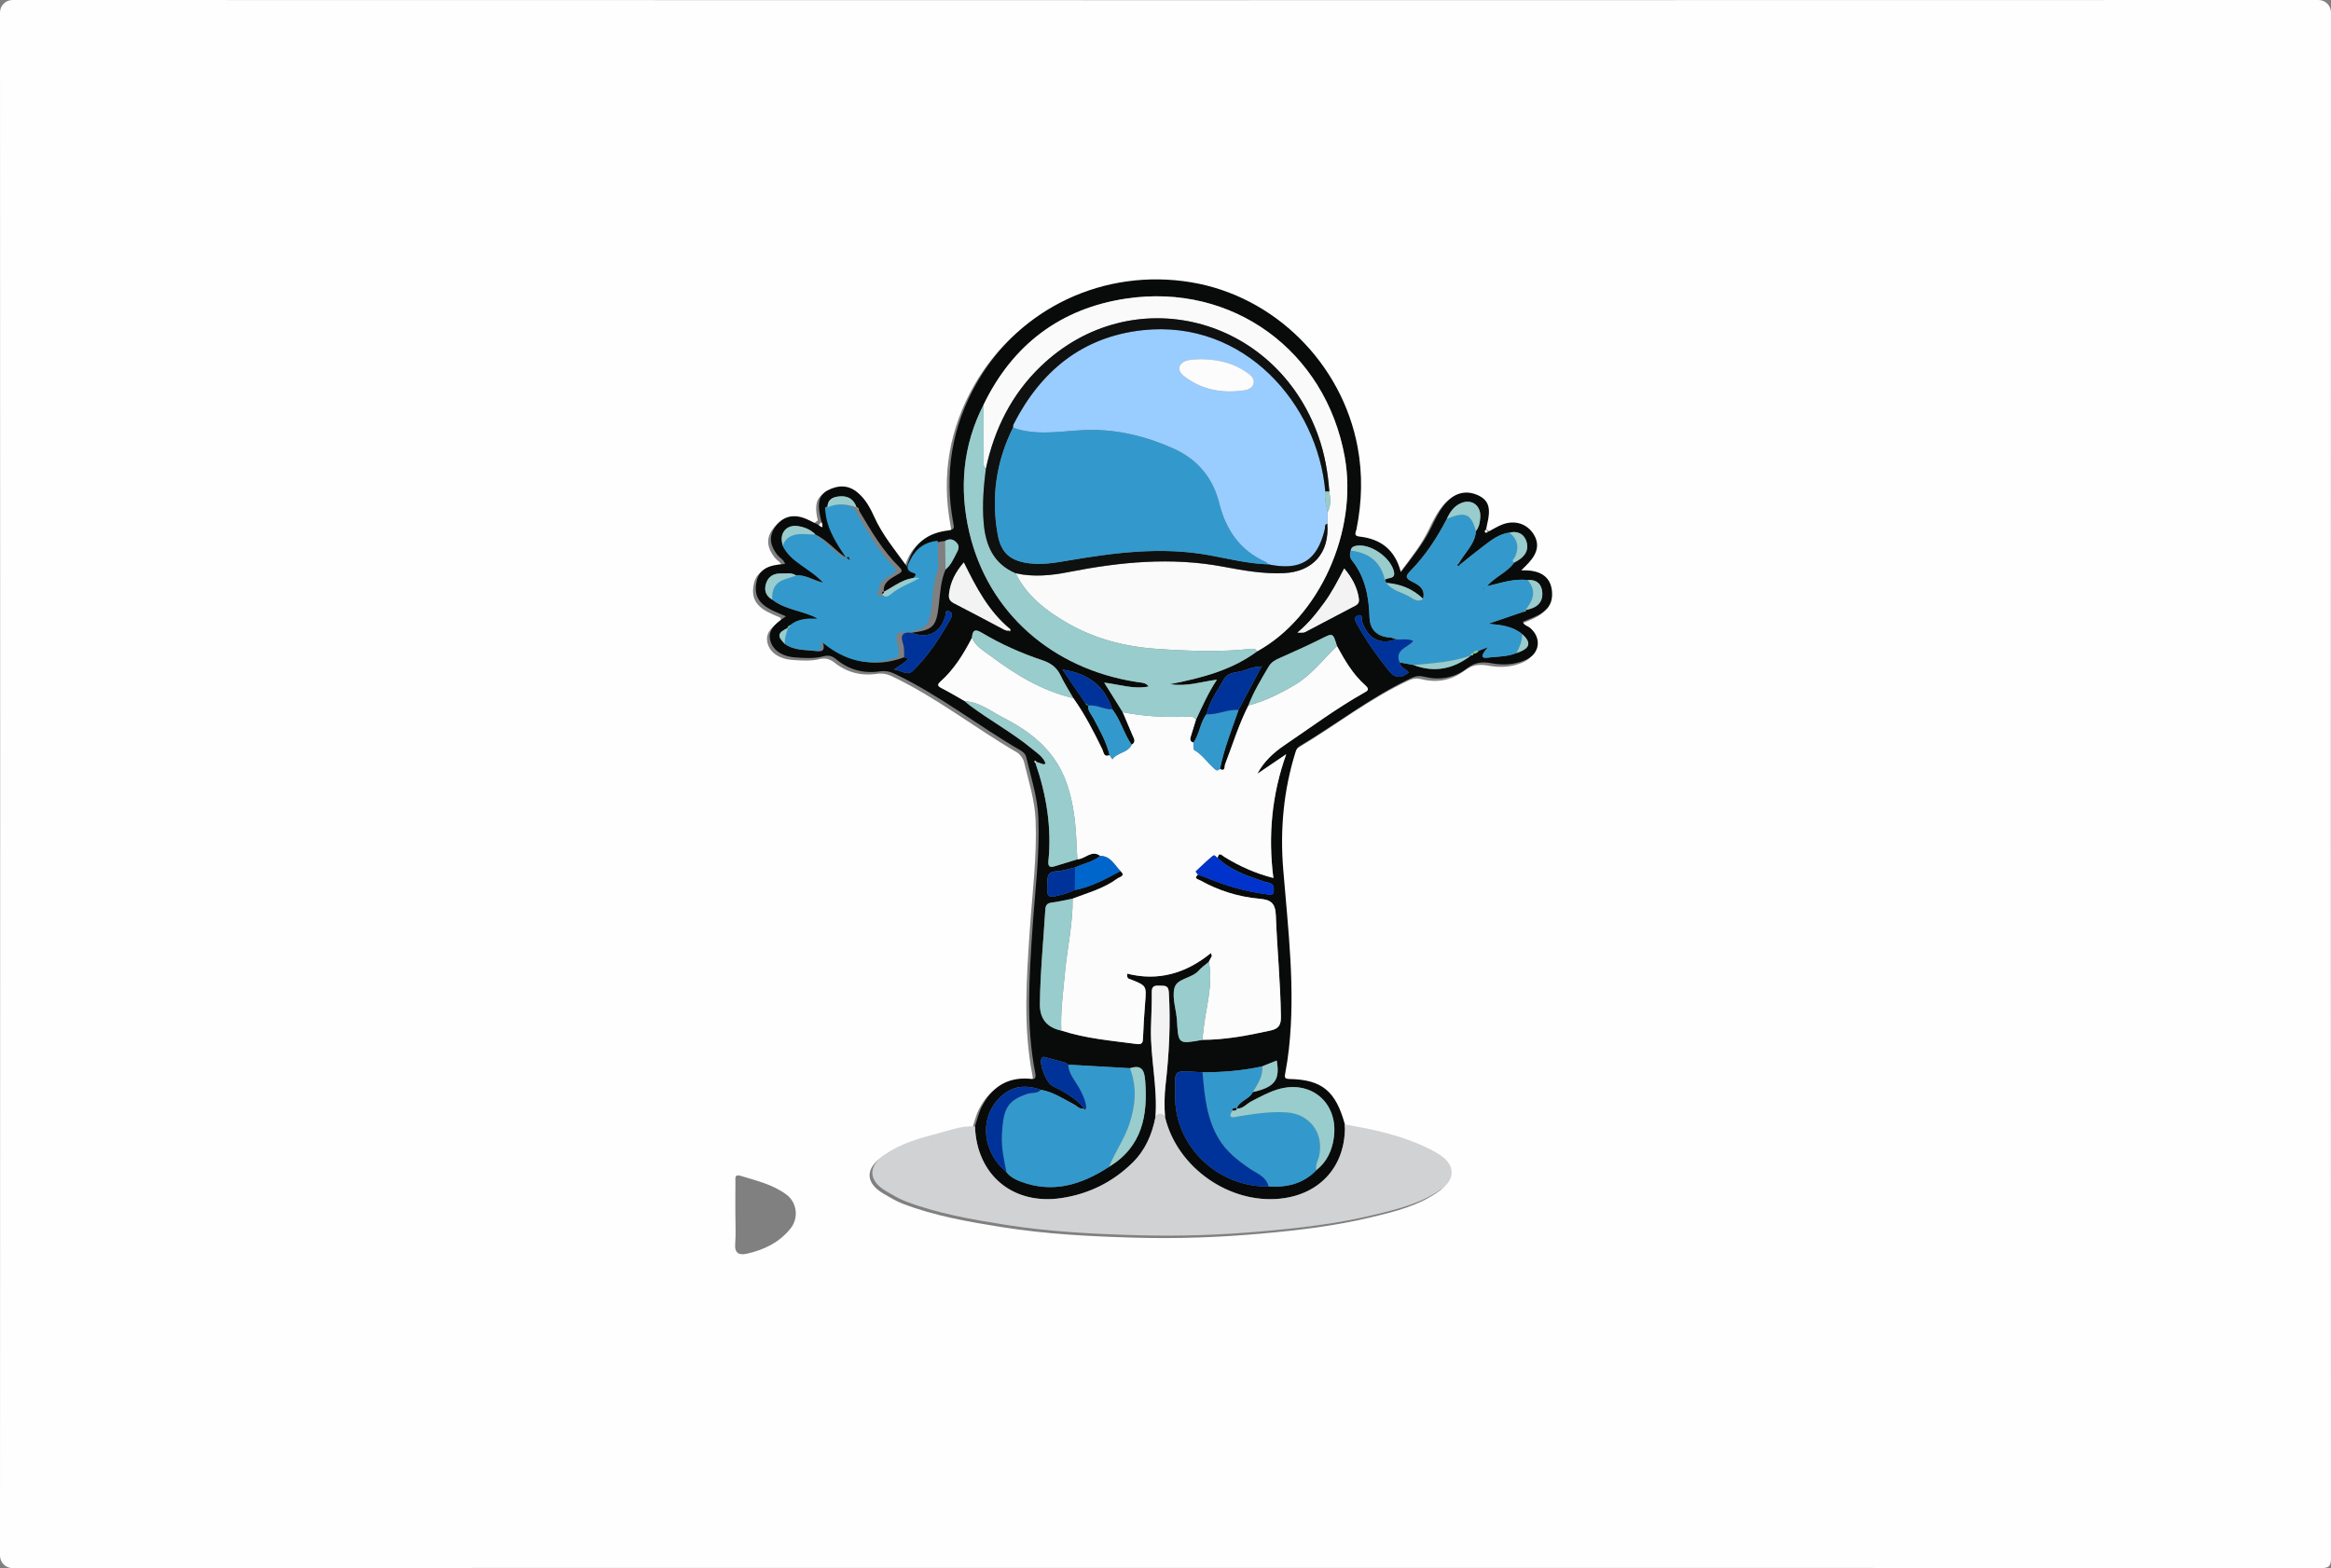<?xml version="1.0" encoding="UTF-8"?>
<svg id="Layer_2" data-name="Layer 2" xmlns="http://www.w3.org/2000/svg" viewBox="0 0 1024 689">
  <rect x="0" y="0" width="1024" height="689" fill="#808080" stroke="none"/>
  <defs>
    <style>
      .cls-1 {
        fill: #039;
      }

      .cls-1, .cls-2, .cls-3, .cls-4, .cls-5, .cls-6, .cls-7, .cls-8, .cls-9, .cls-10, .cls-11, .cls-12, .cls-13, .cls-14, .cls-15, .cls-16, .cls-17 {
        stroke-width: 0px;
      }

      .cls-2 {
        fill: #fcfcfc;
      }

      .cls-3 {
        fill: #018734;
      }

      .cls-4 {
        fill: #9cc;
      }

      .cls-5 {
        fill: #06c;
      }

      .cls-6 {
        fill: #88d18d;
      }

      .cls-7 {
        fill: #fafafa;
      }

      .cls-8 {
        fill: #01ac35;
      }

      .cls-9 {
        fill: #cdded1;
      }

      .cls-10 {
        fill: #9cf;
      }

      .cls-11 {
        fill: #39c;
      }

      .cls-12 {
        fill: #f3f3f3;
      }

      .cls-13 {
        fill: #0e110f;
      }

      .cls-14 {
        fill: #d1d2d4;
      }

      .cls-15 {
        fill: #080b09;
      }

      .cls-16 {
        fill: #fefefe;
      }

      .cls-17 {
        fill: #03c;
      }
    </style>
  </defs>
  <g id="Layer_1-2" data-name="Layer 1">
    <g>
      <path class="cls-16" d="M511.5,688.91c-168.67,0-337.34-.01-506.01.09C2.46,689,0,686.54,0,683.5.1,457.5.1,231.5,0,5.49,0,2.46,2.46,0,5.49,0c337.67.1,675.34.1,1013.01,0,3.04,0,5.5,2.46,5.5,5.5-.1,226.3-.1,452.61,0,678.91,0,3.75-.84,4.6-4.59,4.59-169.3-.11-338.6-.09-507.91-.09ZM427.33,495.33c-.12.39-.5.63-.91.62-5.52-.23-10.65,1.82-15.84,3.17-8.01,2.08-16.05,4.4-23,9.15-7.69,5.26-7.39,11.62.62,16.25,2.72,1.58,5.44,3.25,8.36,4.37,14.15,5.41,28.94,7.96,43.88,10.33,19.33,3.07,38.75,4.04,58.22,4.59,18.35.52,36.68-.12,55-1.75,16.35-1.45,32.59-3.34,48.55-7.18,10.47-2.52,20.98-5.02,29.96-11.5,5.7-4.11,5.81-10.06.1-14.22-1.6-1.17-3.34-2.19-5.12-3.08-11.67-5.89-24.25-8.67-37.01-10.84-.34-.06-.62-.31-.71-.65-4-14.19-10.03-19.11-24.07-19.41-2.37-.05-2.32-.76-1.97-2.59.68-3.58,1.22-7.2,1.62-10.83,2.87-26.35-.4-52.54-2.52-78.72-1.44-17.7.16-34.79,5.45-51.65.39-1.24.96-2.02,2.01-2.64,16.39-9.75,31.45-21.66,48.85-29.76,1.94-.9,3.67-1.08,5.71-.56,6.87,1.76,13.43.4,18.89-3.79,3.49-2.68,6.73-2.86,10.59-2.14,5.18.96,10.35.63,15.16-1.53,6.23-2.8,6.92-9.81,1.66-14.11-.71-.58-1.7-.82-2.39-1.48-.47-.45-.32-1.24.28-1.49,5.79-2.39,12.4-4.37,11.9-12.51-.41-6.72-4.86-9.46-11.39-9.69-.8-.03-1.19-.98-.62-1.54.68-.67,1.18-1.17,1.65-1.68,4.11-4.42,4.84-8.46,2.29-12.59-2.82-4.57-8.03-6.4-13.5-4.44-1.57.56-3.05,1.39-4.52,2.22-1.17-.87-1.31-.97-2.48-1.84,0-.01,0-.02,0-.04,1.8-7.29.81-10.76-3.7-12.93-5.62-2.71-11.1-1.16-15.31,4.36-2.22,2.91-3.81,6.19-5.39,9.48-3.16,6.57-7.64,12.23-12.35,18.44-.44.58-1.35.43-1.57-.27-2.83-8.84-9.01-13.02-17.76-13.99-2.66-.29-1.55-1.77-1.26-3.2,2.42-12.01,2.77-23.99.5-36.14-6.88-36.79-36.56-66.31-73.15-72.38-37.96-6.29-75.24,11.12-94.06,44.07-10.96,19.18-14.45,39.71-10.45,61.46.36,1.95.96,3.14-2.08,3.5-8.54,1.01-14.9,5.07-17.75,14.1-.22.7-1.14.85-1.58.26-5.02-6.82-9.92-12.9-13.18-20.15-1.84-4.09-3.97-8.07-7.56-10.98-4.14-3.37-8.65-3.12-13.05-.79-4.09,2.17-4.15,6.06-3.49,10.03.11.67.26,1.33.41,2l-2.77,2.18c-1.88-.96-3.75-1.95-5.75-2.47-4.84-1.28-8.86.43-11.64,4.64-2.79,4.23-1.73,8.15,1.16,11.91.75.98,1.92,1.63,2.71,2.64.44.57.08,1.4-.63,1.46-6.59.53-9.99,2.64-11.09,7.27-2.25,9.52,4.62,12.2,11.31,14.99.65.27.74,1.16.16,1.57-4.87,3.42-6.33,6.07-5.59,9.46.94,4.27,4.98,7.24,11.07,7.68,3.99.29,8.04.56,11.98-.42,2.16-.53,4.42-.01,6.15,1.38,5.47,4.42,11.8,6.17,18.82,5.15,2.38-.34,4.47,0,6.69,1.06,19.46,9.26,36.39,22.66,54.91,33.45,1.36.79,2.75,2.68,3.12,4.21,2.04,8.5,4.76,16.85,5.09,25.71.61,16.03-1.46,31.9-2.54,47.83-1.45,21.43-3.03,42.86,1.15,64.16.64,3.27-.93,2.67-2.88,2.54-9.83-.67-16.5,4.1-20.73,12.57-1.21,2.41-1.83,5.12-2.66,7.72ZM323.04,533.15c0,4.48.27,8.98-.08,13.43-.33,4.2,1.88,4.99,5.08,4.28,7.61-1.68,14.36-4.97,19.25-11.1,3.66-4.6,2.89-11.39-1.83-14.9-5.99-4.46-13.22-6.11-20.22-8.26-2.64-.81-2.16,1.27-2.17,2.61-.06,4.64-.02,9.29-.03,13.94Z"/>
      <path class="cls-15" d="M653.62,233.73c2.2-1.14,4.31-2.55,6.63-3.38,5.47-1.95,10.68-.12,13.5,4.44,2.55,4.13,1.82,8.18-2.29,12.59-.77.83-1.6,1.62-3.21,3.23,7.7-.32,13.12,2.23,13.57,9.68.52,8.59-6.86,10.32-12.86,12.91.51,1.61,2.07,1.75,3.07,2.57,5.26,4.31,4.57,11.32-1.66,14.11-4.81,2.16-9.98,2.5-15.16,1.53-3.86-.72-7.1-.54-10.59,2.14-5.46,4.19-12.02,5.54-18.89,3.79-2.05-.52-3.77-.34-5.71.56-17.4,8.1-32.47,20.01-48.85,29.76-1.05.62-1.62,1.4-2.01,2.64-5.28,16.86-6.88,33.95-5.45,51.65,2.13,26.17,5.4,52.37,2.52,78.72-.4,3.63-.94,7.25-1.62,10.83-.35,1.84-.4,2.54,1.97,2.59,14.22.3,20.22,5.35,24.22,19.96.6,17.8-10.48,30.63-28.14,32.58-22.63,2.49-45.62-13.7-50.87-35.82-.34-4.66-.33-9.3.21-13.95,1.56-13.58,2.29-27.18,1.46-40.87-.18-3.05-1.65-2.86-3.79-2.92-2.25-.06-3.76-.1-3.71,2.94.1,5.31-.26,10.64-.36,15.96-.24,12.99,2.99,25.81,1.98,38.84-1.48,7.66-4.47,14.58-10.13,20.11-8.69,8.5-19.07,13.64-31.1,15.47-21.26,3.23-37.3-10.04-38.05-31.49.94-2.8,1.57-5.76,2.87-8.38,4.23-8.47,10.9-13.24,20.73-12.57,1.95.13,3.52.74,2.88-2.54-4.18-21.3-2.6-42.73-1.15-64.16,1.08-15.93,3.15-31.8,2.54-47.83-.35-9.23-3.29-17.91-5.35-26.78-.32-1.37-1.31-2.24-2.52-2.94-18.65-10.82-35.67-24.33-55.25-33.64-2.22-1.06-4.31-1.4-6.69-1.06-7.13,1.03-13.55-.79-19.08-5.37-1.72-1.43-3.3-1.87-5.45-1.29-4.07,1.11-8.28.83-12.42.53-6.08-.44-10.13-3.41-11.07-7.68-.81-3.69,1-6.5,6.95-10.39-7.11-3.07-15.26-5.38-12.84-15.64,1.17-4.93,4.95-7.01,12.42-7.36-.52-1.94-2.36-2.67-3.41-4.02-2.89-3.75-3.95-7.67-1.16-11.91,2.77-4.21,6.79-5.91,11.64-4.64,2.68.71,5.13,2.25,7.68,3.42.47.33.93.65,1.4.98.5-.77.21-1.5-.13-2.23-.29-1.29-.63-2.57-.85-3.88-.66-3.97-.6-7.86,3.49-10.03,4.4-2.34,8.9-2.59,13.05.79,3.58,2.92,5.72,6.9,7.56,10.98,3.5,7.77,8.87,14.21,14.27,21.64,2.56-10.25,9.17-14.78,18.24-15.84,3.04-.36,2.44-1.55,2.08-3.5-4-21.75-.51-42.28,10.45-61.46,18.83-32.95,56.1-50.37,94.06-44.07,36.59,6.07,66.27,35.59,73.15,72.38,2.27,12.15,1.92,24.13-.5,36.14-.29,1.43-1.4,2.91,1.26,3.2,9.3,1.03,15.69,5.69,18.25,15.69,5.1-6.78,10.03-12.8,13.43-19.87,1.58-3.29,3.16-6.57,5.39-9.48,4.21-5.52,9.69-7.07,15.31-4.36,4.52,2.18,5.51,5.64,3.7,12.93-.16.65-.25,1.31-.38,1.96-.56.37-.77.88-.33,1.41.09.11.71-.22,1.08-.35ZM647.24,286.96l-.08.05c1.12.33,1.8-.31,2.44-1.07.9-.35,1.79-.69,4.07-1.57-5.2,5.96-.68,4.59,1.75,4.39,3.6-.29,7.27-.39,10.7-1.8,6.06-2,6.83-4.46,2.61-8.31-4.3-3.58-9.44-4.08-14.93-4.57,5.19-1.77,10.39-3.54,15.58-5.31.46-.11,1.04-.08.85-.84l-.07.09c4.25-.71,7.56-2.7,7.38-7.44-.14-3.69-2.3-6.05-6.44-5.7-6.15-.78-11.88,1.34-17.83,2.68,3.45-4.19,8.81-5.98,11.9-10.37,3.61-1.81,6.57-4.43,5.54-8.73-.83-3.5-3.66-5.37-7.6-4.44-4.48.57-7.89,3.23-11.31,5.82-3.55,2.68-6.98,5.51-10.46,8.28-.17-.18-.34-.35-.52-.53,2.56-4.73,7.15-8.39,7.55-14.26,1.43-1.74,1.75-3.85,1.91-5.98.39-5.49-4.08-8.54-9.03-6.03-2.72,1.38-4.41,3.86-5.63,6.63-4.29,8.24-9.3,16-15.82,22.66-2.25,2.3-2.77,3.37.69,5.02,4.51,2.15,5.43,4.23,4.68,7.51-4.48-4.44-9.98-6.54-16.17-7.05-.2-.44-.41-.88-.61-1.32,1.27-1.34,5.05.08,3.85-4.07-1.77-6.09-10.4-12.02-16.52-10.89-1.27.23-2.14.77-2.34,2.12-.51,1.51-.44,3.06.53,4.27,5.88,7.38,7.45,15.96,7.74,25.12.17,5.3,3.34,8.45,8.92,8.76.95.05,1.87.53,2.81.81-7.16,2.56-12.3-.13-14.97-7.66-.37-1.04.58-3.83-2.11-2.7-1.87.78-.85,2.47-.1,3.83,3.94,7.13,8.62,13.71,13.69,20.1,3.09,3.9,5.58,3.56,8.96,1.04-1.17-1.8-3.8-2.02-3.96-4.44,2.03.38,4.06.76,6.09,1.13,9.25,3.48,17.61,1.72,25.27-4.25l-.05.04c.64-.05,1.24-.15,1.06-1.04ZM346.15,275.94l.05-.07c-4.63,2.1-4.94,3.6-1.46,7.02,4.14,3.07,9.07,2.62,13.81,3.22,3.55.45,3.83-1.02,2.81-4.34,10.98,9.03,22.69,11.96,35.82,7.03.8.26,2.49.18.92,1.58-1.36,1.22-3.01,2.11-5.4,3.75,3.58.34,5.72,3.16,8.38.57,6.84-6.65,11.88-14.62,16.55-22.84.76-1.33.88-2.79-.72-3.3-1.9-.6-1.38,1.28-1.66,2.22-2.21,7.36-7.51,9.96-14.85,7.25,9.59-1.25,10.94-2.71,12.03-12.3.59-5.24.83-10.56,2.95-15.51,2.26-1.83,3.41-4.43,4.69-6.92.74-1.44,1.7-3.01.38-4.61-1.43-1.74-3.19-2.24-5.24-1.01-5.67.47-9.89,3.24-12.53,8.22-1.19,2.24-2.85,4.8,1.44,5.99,1.67.46.59,1.4-.13,2.07-6.26-.57-10.74,3.45-15.76,6.11-.38-4.4,3.12-5.81,5.99-7.6,1.4-.87,2.83-1.37,1-3.16-7.45-7.26-12.61-16.16-17.85-25-.14-.67-.29-1.33-1.15-1.41l.07.05c-1.23-3.68-3.88-5.2-7.62-4.83-2.89.28-5.19,1.36-5.15,4.84.19,8.41,4.58,15.03,9.15,21.58-.23.21-.45.42-.66.65-4.96-2.97-8.46-7.88-13.8-10.33-2.14-2.21-4.89-3.28-7.8-3.69-5.2-.74-8.33,3.5-6.48,8.56,3.8,7.66,12.46,9.93,18.66,16.5-5-1.02-8.51-3.86-12.81-3.31-2.08-1.49-4.46-.84-6.72-.91-3.11-.09-5.49,1.23-6.5,4.3-1,3.03-.17,5.52,2.68,7.19,6.06,4.75,14.02,4.83,20.69,8.46-4.46-.08-8.78-.02-12.43,2.85-.65.14-1.42.14-1.35,1.14ZM478.17,310l-.13.04c-.26,2.21,1.3,3.68,2.21,5.4,2.81,5.27,5.77,10.47,7.18,16.35-2.6,1.11-2.57-1.28-3.18-2.53-3.79-7.76-7.71-15.44-12.74-22.5-1.88-3.31-3.96-6.53-5.59-9.96-1.69-3.55-4.28-5.45-8-6.7-9.3-3.11-18.28-7.09-26.7-12.14-3.27-1.96-4.01-.63-4.25,2.3-3.69,7.07-7.81,13.83-13.84,19.21-1.33,1.19-1.44,1.89.35,2.81,3.53,1.81,6.93,3.86,10.38,5.81.74.63,1.46,1.31,2.24,1.9,8.95,6.66,18.81,12.02,27.42,19.15,2.16,1.8,4.74,3.37,5.77,6.24-.52.33-.69.51-.79.48-1.07-.34-2.12-.72-3.18-1.09-.2-.22-.55-.65-.58-.63-.58.41-.31.78.12,1.11,4.81,13.95,7.18,28.24,5.7,43.01-.24,2.42.54,3.03,2.74,2.35,3.31-1.03,6.64-2.04,9.96-3.05,3.43,0,6.2-4.34,10.04-1.51-3.22,2.71-7.38,3.35-11.04,5.08-2.74.59-5.45,1.51-8.21,1.67-2.98.18-3.86,1.31-3.96,4.23-.25,7.85-.39,7.87,7.53,5.72,1.57-.43,3.06-1.14,4.58-1.72,7.26-1.34,13.61-4.9,20-8.34,2.47,2.23-.4,2.61-1.32,3.29-5.9,4.4-12.96,6.27-19.69,8.86-3.09.6-6.16,1.36-9.27,1.74-2.16.27-2.61,1.34-2.73,3.27-.84,13.76-2.22,27.49-2.37,41.3q-.1,9.6,9.38,11.65c10.8,3.53,22.06,4.45,33.23,5.93,2.47.33,2.62-.85,2.69-2.79.19-5.14.52-10.27.93-15.39.6-7.45.64-7.43-6.44-10.26-.6-.24-1.72-.17-1.45-2.49,13.6,3.44,25.84-.11,36.78-9.05.14.42.28.84.43,1.27-.45.86-.9,1.71-1.35,2.57-1.51,1.29-3.19,2.42-4.48,3.89-3.04,3.48-9.58,3.3-10.64,7.68-1.06,4.41.84,9.48,1.13,14.27.62,10.35.53,10.35,11.13,8.45,10.2,0,20.12-1.93,30.03-4.11,3.66-.8,4.54-2.58,4.5-6.15-.2-14.8-1.66-29.53-2.22-44.29-.22-5.71-2.3-7.02-7.34-7.47-9.16-.82-17.88-3.56-25.96-8.08-.79-.44-3.03-.77-.92-2.47,1.25.44,2.52.81,3.74,1.32,8.47,3.51,17.18,6.11,26.3,7.24,1.16.14,2.99.92,3.22-1.09.18-1.53.2-3.43-2.08-3.91-1.13-.24-2.25-.57-3.35-.94-6.91-2.35-13.78-4.78-19.2-10,.6-2.81,1.93-1.09,2.99-.44,6.54,4.04,13.45,7.18,21.51,9.26-2.38-18.7-.67-36.67,5.65-54.38-4.23,2.87-8.47,5.74-12.7,8.61,2.91-5.51,7.26-9.39,12.08-12.66,11.42-7.75,22.52-16,34.56-22.81,1.61-.91,3.01-1.45.8-3.41-5.44-4.8-9.04-10.99-12.45-17.28-1.82-5.92-1.74-5.76-7.01-3.13-6.06,3.03-12.26,5.8-18.45,8.55-1.87.83-3.44,1.77-4.52,3.6-3.28,5.55-6.64,11.05-8.93,17.11-4.22,8.32-6.93,17.23-10.26,25.9-.32.85.21,3.27-2.23,2.01,1.79-8.94,5.18-17.37,8.16-25.94,3.36-6.34,6.72-12.68,10.09-19.02.12-.05.26-.08.35-.16.05-.05.04-.17.05-.27-.13.15-.25.3-.38.45-3.58-.35-6.65,1.67-10.06,2.24-2.33.38-5.15.83-6.45,3.22-2.75,5.04-6.34,9.68-7.66,15.43-2.91,3.7-3,8.69-5.75,12.46-1.83-.53-1.41-1.83-1.03-3.08.7-2.33,1.44-4.66,2.16-6.99,2.74-5.77,5.26-11.65,9.19-17.57-6.97.89-13.02,3.13-20.64,1.98,14.37-2.83,27.28-6.26,38.32-14.45,27.34-15.03,44.35-52.8,38.47-85.42-8.39-46.53-49.25-76.6-96.08-69.56-28.7,4.32-49.78,20.2-62.55,46.57-9.16,17.93-10.82,36.78-6.28,56.15,8.22,35.11,36.33,60.02,73.72,65.74,1.9.29,3.89.2,5.03,1.96-6.47,1.33-12.69-.86-19.49-1.7,2.88,4.62,5.5,8.8,8.12,12.99,1.42,3.33,2.85,6.66,4.25,10.01.62,1.47,1.82,3.01-.31,4.3-3.46-4.85-4.81-10.85-8.52-15.57-3.35-10.23-10.53-15.76-21.89-17.44,3.6,5.28,6.83,10.02,10.06,14.76.31.54.58,1.12,1.37,1.01ZM469.28,467.87c-.34-.29-.68-.59-1.02-.88-2.87-.78-5.75-1.55-8.62-2.36-.8-.23-1.59-.58-2.11.43-1.19,2.31,2.13,10.63,4.6,11.94,5.11,2.7,10.36,5.24,14.07,9.92-1.95.65-3.03-.97-4.44-1.7-4.71-2.43-9.15-5.49-14.54-6.39-7.74-2.77-13.93-1.28-19.1,4.58-7.96,9.04-6.17,23.17,4,31.59,1.6,2.02,3.76,3.21,6.11,4.1,14.26,5.42,26.96,1.41,39.01-6.46,14.48-8.79,17.06-22.44,15.83-37.89-.38-4.76-1.69-7.02-6.69-5.41-9.04-.52-18.08-1.04-27.13-1.56l.02.08ZM443.98,276.6c-.25.18-.5.36-.76.53.13.12.26.23.39.35.11-.3.23-.6.34-.9-9.58-7.76-15.11-18.41-20.56-29.46-3.63,4.23-5.85,8.5-6.47,13.65-.27,2.21.26,3.32,2.2,4.31,7.1,3.63,14.13,7.41,21.18,11.13,1.17.62,2.34,1.39,3.68.37ZM557.31,521.31c7.97.49,15.21-1.14,20.95-7.16,4.71-3.69,6.99-8.79,7.73-14.5,1.99-15.3-10.37-25.52-25.02-20.87-3.97,1.26-7.58,3.26-11.26,5.15-2.13,1.09-3.7,3.35-6.44,3.17,1.24-3.54,5.58-4.05,7.13-7.29,9.56-2.15,12-5.3,10.46-13.85-2.15.87-4.26,1.72-6.37,2.57-8.64,1.92-17.4,2.61-26.22,2.61-13.98-.75-11.83-1.76-12.03,10.26-.37,22.06,18.66,40.38,41.09,39.91ZM590.5,249.75c-2.79,5.45-5.39,10.44-8.72,15-3.4,4.65-6.94,9.17-11.82,13.2,1.49-.09,2.61.15,3.39-.26,7.36-3.8,14.64-7.77,22.01-11.57,1.76-.9,1.76-2.09,1.49-3.69-.81-4.72-3.01-8.73-6.36-12.69Z"/>
      <path class="cls-14" d="M428.31,494.92c.74,21.45,16.78,34.72,38.05,31.49,12.03-1.83,22.41-6.97,31.1-15.47,5.66-5.54,8.64-12.46,10.13-20.11,1.4-1.84,2.8-1.83,4.2,0,5.25,22.12,28.24,38.31,50.87,35.82,17.66-1.95,28.74-14.78,28.14-32.58,12.95,2.18,25.72,4.97,37.56,10.94,1.77.89,3.51,1.91,5.12,3.08,5.71,4.16,5.6,10.11-.1,14.22-8.98,6.48-19.49,8.98-29.96,11.5-15.96,3.84-32.21,5.72-48.55,7.18-18.32,1.63-36.65,2.27-55,1.75-19.46-.55-38.89-1.52-58.22-4.59-14.93-2.37-29.72-4.92-43.88-10.33-2.92-1.12-5.64-2.79-8.36-4.37-8.02-4.64-8.31-10.99-.62-16.25,6.95-4.76,14.98-7.08,23-9.15,5.41-1.4,10.75-3.57,16.53-3.13Z"/>
      <path class="cls-2" d="M535.93,337.89c2.44,1.26,1.91-1.16,2.23-2.01,3.33-8.67,6.03-17.58,10.26-25.9,7.27-1.92,13.9-5.2,20.36-9.03,7.45-4.41,12.5-11.26,18.55-17.11,3.41,6.29,7.01,12.48,12.45,17.28,2.21,1.96.81,2.5-.8,3.41-12.04,6.81-23.14,15.06-34.56,22.81-4.82,3.27-9.17,7.15-12.08,12.66,4.23-2.87,8.47-5.74,12.7-8.61-6.32,17.71-8.03,35.67-5.65,54.38-8.06-2.08-14.97-5.22-21.51-9.26-1.06-.65-2.39-2.38-2.99.43-.67-.41-1.32-1.56-2.08-.93-2.62,2.16-5.09,4.51-7.54,6.85-.07.07.65.96,1,1.46-2.11,1.7.13,2.03.92,2.47,8.07,4.52,16.79,7.26,25.96,8.08,5.04.45,7.12,1.76,7.34,7.47.56,14.76,2.02,29.49,2.22,44.29.05,3.58-.84,5.35-4.5,6.15-9.91,2.18-19.83,4.1-30.03,4.11.21-1.8.41-3.6.62-5.4,1.12-9.6,4.18-19.06,2.23-28.9.45-.86.9-1.71,1.35-2.57-.14-.42-.28-.84-.43-1.27-10.94,8.94-23.18,12.49-36.78,9.05-.27,2.31.85,2.25,1.45,2.49,7.08,2.82,7.04,2.8,6.44,10.26-.41,5.12-.74,10.26-.93,15.39-.07,1.94-.22,3.12-2.69,2.79-11.17-1.49-22.43-2.4-33.23-5.93-.35-8.76.87-17.39,1.69-26.08,1.01-10.64,3.46-21.12,3.3-31.87,6.73-2.59,13.79-4.46,19.69-8.86.92-.69,3.79-1.06,1.32-3.29-2.63-2.66-4.3-6.62-8.9-6.66-3.85-2.83-6.62,1.52-10.04,1.51-.37-5.96-.44-11.95-1.19-17.86-.77-6.06-2.03-12.06-4.36-17.8-5.2-12.82-15.36-20.63-27.1-26.63-5.38-2.75-10.29-6.84-16.75-7.17-3.45-1.95-6.86-4.01-10.38-5.81-1.8-.92-1.68-1.62-.35-2.81,6.03-5.38,10.15-12.14,13.84-19.21,1.58,3.77,5.11,5.64,8.09,7.87,11.06,8.28,22.75,15.45,36.45,18.61,5.03,7.06,8.95,14.74,12.74,22.5.61,1.25.58,3.64,3.17,2.53.41.62.83,1.24,1.24,1.86,2.1-3.09,6.77-2.79,8.47-6.41,2.13-1.29.92-2.83.31-4.3-1.4-3.34-2.83-6.67-4.25-10.01,8.97,1.83,18.05,2.27,27.18,2.04,1.73-.04,3.73-.66,5.02,1.25-.72,2.33-1.46,4.65-2.16,6.99-.38,1.25-.8,2.55,1.03,3.08.08,1.12-.23,2.93.32,3.25,3.78,2.17,6.05,5.9,9.3,8.6,1,.83,1.39,0,2.04-.25Z"/>
      <path class="cls-7" d="M432.1,177.78c12.77-26.37,33.85-42.26,62.55-46.57,46.83-7.05,87.69,23.02,96.08,69.56,5.88,32.61-11.13,70.39-38.47,85.42-.56-1.04-1.5-1.23-2.55-1.11-13.75,1.5-27.46.98-41.24.04-14.19-.96-27.53-4.37-39.77-11.48-9.22-5.36-17.64-11.79-22.53-21.75,7.8,1.77,15.58.98,23.27-.53,22.51-4.42,45.04-6.65,67.87-2.36,8.81,1.66,17.69,3.25,26.74,2.83,12.76-.6,20.05-9,19.02-21.71.04-1.69.09-3.39.13-5.08,1.58-2.89,1.29-5.93.76-9-.61-8.33-2.02-16.49-4.83-24.39-18.84-53.02-82.01-68.97-121.89-30.71-12.89,12.37-20.46,27.67-24.16,45.02-1.26-.97-.92-2.38-.93-3.65-.04-8.17-.04-16.34-.06-24.51Z"/>
      <path class="cls-11" d="M349.33,252.8c4.12-.55,7.48,2.28,12.27,3.3-5.93-6.56-14.23-8.82-17.87-16.46.6-2.03,1.9-3.45,3.74-4.26,3.23-1.42,6.61-.45,9.93-.59,5.12,2.45,8.47,7.34,13.22,10.31.38.27.76.53,1.13.8.19.14.38.29.57.43-.16-.17-.33-.33-.49-.5-.19-.46-.38-.92-.58-1.38-4.38-6.53-8.59-13.13-8.77-21.52,4.08-1.98,8.15-1.48,12.23,0,0,0-.07-.05-.07-.05.37.47.73.93,1.1,1.4,5.02,8.81,9.96,17.69,17.09,24.93,1.75,1.78.38,2.28-.96,3.15-2.75,1.79-6.1,3.2-5.73,7.58,0,0,.05-.09.05-.09-.7-.09-.76.43-.83.93,1.07,1.91,2.7,1.14,3.64.29,3.64-3.27,8.18-4.77,12.23-7.23.68-.66,1.72-1.6.12-2.06-4.11-1.19-2.52-3.74-1.38-5.98,2.53-4.97,6.57-7.73,12-8.2.06,4.17.11,8.34.17,12.51-2.03,4.94-2.26,10.25-2.83,15.47-1.04,9.57-2.34,11.02-11.52,12.27-3.5-.54-4.76,1.05-3.64,4.45.69,2.09.55,4.17.55,6.28-12.57,4.92-23.78,1.99-34.29-7.01.98,3.31.71,4.78-2.69,4.33-4.54-.6-9.25-.15-13.21-3.22-.14-2.46.67-4.72,1.39-7,0,0-.05.07-.05.07.43-.38.86-.76,1.29-1.14,3.49-2.87,7.63-2.92,11.9-2.84-6.39-3.62-14.01-3.71-19.81-8.44-.24-4.21,1.08-7.42,5.18-8.87,1.63-.57,3.28-1.13,4.91-1.69Z"/>
      <path class="cls-11" d="M608.38,254.78c.2.44.41.88.62,1.32,2.58,3.46,6.87,4.08,10.29,6.13,1.67,1,3.62,2.56,5.87.92.75-3.28-.17-5.36-4.68-7.51-3.46-1.65-2.94-2.73-.69-5.02,6.52-6.65,11.53-14.42,15.82-22.66,8.12-3.36,10.6-2.32,12.76,5.37-.4,5.87-4.99,9.53-7.55,14.26-.35.33-.85.65-.17,1.09.07.05.45-.37.68-.57,3.48-2.77,6.92-5.6,10.46-8.28,3.42-2.59,6.84-5.26,11.31-5.82,3.67,2.98,4.37,6.59,2.34,10.82-.34.71-1.69,1.4-.28,2.35-3.09,4.4-8.44,6.18-11.9,10.37,5.95-1.34,11.68-3.47,17.83-2.68,4.12,4.7,2.33,8.97-.94,13.13,0,0,.07-.09.07-.09-.28.28-.57.56-.85.84-5.19,1.77-10.39,3.54-15.58,5.31,5.49.5,10.63.99,14.93,4.57-.07,3.02-1.16,5.72-2.6,8.31-3.43,1.41-7.1,1.51-10.7,1.8-2.43.2-6.95,1.57-1.75-4.39-2.27.88-3.17,1.22-4.07,1.57-.97,0-1.99-.12-2.44,1.07,0,0,.08-.05.08-.05-.68.02-1.2.19-1.06,1.04,0,0,.05-.04.05-.04-8.16,2.95-16.74,3.46-25.27,4.25-2.03-.38-4.06-.76-6.09-1.13-2.42-5.7,3.58-6.44,5.96-9.49-2.64-1.14-5.1-.41-7.48-.68-.94-.28-1.86-.76-2.81-.81-5.58-.32-8.75-3.46-8.92-8.76-.29-9.15-1.86-17.74-7.74-25.12-.97-1.21-1.04-2.76-.53-4.28,7.92.87,13.18,4.86,15.01,12.85ZM651.75,258.68l.2-.29-.36-.02.16.31Z"/>
      <path class="cls-4" d="M432.1,177.78c.02,8.17.02,16.34.06,24.51,0,1.28-.33,2.68.93,3.65-1,7.9-1.64,15.8-.97,23.77.83,9.85,4.27,18.01,14.06,22.17,4.89,9.96,13.31,16.39,22.53,21.75,12.24,7.11,25.58,10.52,39.77,11.48,13.78.93,27.5,1.45,41.24-.04,1.04-.11,1.99.07,2.55,1.11-11.04,8.19-23.95,11.63-38.32,14.45,7.61,1.15,13.66-1.09,20.64-1.98-3.93,5.92-6.44,11.8-9.19,17.57-1.29-1.92-3.29-1.3-5.02-1.25-9.13.23-18.21-.21-27.18-2.04-2.62-4.19-5.23-8.38-8.12-12.99,6.8.84,13.02,3.03,19.49,1.7-1.14-1.76-3.13-1.67-5.03-1.96-37.39-5.73-65.5-30.63-73.72-65.74-4.54-19.37-2.87-38.22,6.28-56.15Z"/>
      <path class="cls-11" d="M469.26,467.8c9.04.52,18.08,1.04,27.13,1.56,3.15,8.17,2.47,16.26-.21,24.41-2.2,6.68-6.34,12.41-8.93,18.88-12.06,7.87-24.76,11.89-39.01,6.46-2.34-.89-4.51-2.08-6.11-4.1-1.1-5.46-2.28-10.87-1.98-16.55.62-11.73,2.5-14.81,11.09-17.82,1.98-.7,4.38.04,5.99-1.8,5.39.9,9.82,3.96,14.54,6.39,1.41.73,2.49,2.35,4.44,1.7,0,0-.04-.03-.04-.03.06.22.13.45.19.67.28-.22.55-.44.83-.66-.14-3.19-1.51-5.9-3-8.67-1.82-3.38-4.7-6.3-4.92-10.45Z"/>
      <path class="cls-11" d="M578.26,514.15c-5.74,6.02-12.99,7.65-20.95,7.16-1.16-4.57-5.52-5.85-8.75-8.12-5.05-3.55-9.8-7.27-13.06-12.63-5.51-9.05-6.36-19.24-7.25-29.42,8.83,0,17.59-.69,26.22-2.6.47,4.43-2.02,7.77-4.09,11.27-1.54,3.24-5.89,3.74-7.13,7.29,0,0,0-.16,0-.16-.9-.12-1.77-.17-1.97,1.04-2.23,3.96,1,2.82,2.59,2.56,7.07-1.15,14.13-2.25,21.34-1.78,10.2.68,16.45,9.16,14.29,19.12-.45,2.07-1.81,3.99-1.25,6.27Z"/>
      <path class="cls-1" d="M528.26,471.15c.89,10.18,1.74,20.37,7.25,29.42,3.26,5.36,8,9.08,13.06,12.63,3.23,2.27,7.59,3.55,8.75,8.12-22.43.47-41.46-17.85-41.09-39.91.2-12.02-1.94-11.01,12.03-10.26Z"/>
      <path class="cls-4" d="M423.88,308.11c6.45.33,11.37,4.42,16.75,7.17,11.74,6,21.9,13.82,27.1,26.63,2.33,5.74,3.59,11.74,4.36,17.8.75,5.91.82,11.9,1.19,17.86-3.32,1.02-6.64,2.02-9.96,3.05-2.19.68-2.98.07-2.74-2.35,1.48-14.77-.89-29.06-5.7-43.01.15-.16.31-.31.46-.47,1.06.37,2.12.75,3.18,1.09.1.03.26-.15.79-.48-1.03-2.87-3.6-4.44-5.77-6.24-8.61-7.14-18.47-12.49-27.42-19.15-.78-.58-1.49-1.26-2.24-1.9Z"/>
      <path class="cls-4" d="M471.2,394.88c.17,10.75-2.29,21.24-3.3,31.87-.82,8.69-2.04,17.33-1.69,26.08q-9.5-2.05-9.38-11.65c.14-13.8,1.52-27.54,2.37-41.3.12-1.93.57-3,2.73-3.27,3.11-.39,6.18-1.14,9.27-1.74Z"/>
      <path class="cls-4" d="M578.26,514.15c-.56-2.28.8-4.2,1.25-6.27,2.16-9.96-4.09-18.44-14.29-19.12-7.2-.48-14.26.63-21.34,1.78-1.6.26-4.82,1.4-2.6-2.56.69-.29,1.91.43,1.97-1.04,0,0,0,.17,0,.16,2.75.18,4.32-2.08,6.44-3.18,3.68-1.89,7.29-3.89,11.26-5.15,14.66-4.65,27.02,5.57,25.02,20.87-.74,5.71-3.02,10.8-7.73,14.5Z"/>
      <path class="cls-4" d="M587.33,283.85c-6.05,5.84-11.11,12.7-18.55,17.11-6.46,3.83-13.09,7.11-20.36,9.03,2.29-6.06,5.65-11.56,8.93-17.11,1.08-1.83,2.65-2.77,4.52-3.6,6.19-2.76,12.39-5.52,18.45-8.55,5.27-2.63,5.19-2.79,7.01,3.13Z"/>
      <path class="cls-4" d="M471.52,306.76c-13.7-3.16-25.39-10.33-36.45-18.61-2.99-2.23-6.52-4.11-8.09-7.87.24-2.94.98-4.26,4.25-2.3,8.42,5.05,17.4,9.03,26.7,12.14,3.72,1.24,6.31,3.14,8,6.7,1.63,3.43,3.71,6.65,5.59,9.96Z"/>
      <path class="cls-12" d="M511.79,490.83c-1.4-1.83-2.8-1.85-4.2,0,1-13.03-2.22-25.85-1.98-38.84.1-5.32.46-10.64.36-15.96-.06-3.05,1.45-3.01,3.71-2.94,2.15.06,3.61-.13,3.79,2.92.82,13.68.1,27.29-1.46,40.87-.53,4.65-.54,9.3-.21,13.95Z"/>
      <path class="cls-4" d="M531.03,422.62c1.95,9.84-1.11,19.29-2.23,28.9-.21,1.8-.42,3.6-.62,5.4-10.6,1.9-10.52,1.89-11.13-8.45-.29-4.8-2.2-9.87-1.13-14.27,1.06-4.38,7.59-4.21,10.64-7.68,1.29-1.48,2.97-2.61,4.48-3.89Z"/>
      <path class="cls-11" d="M535.93,337.89c-.65.25-1.04,1.08-2.04.25-3.25-2.7-5.52-6.43-9.3-8.6-.55-.32-.24-2.13-.32-3.25,2.75-3.77,2.85-8.76,5.76-12.46,4.82.33,9.24-2.3,14.07-1.88-2.98,8.57-6.37,17-8.16,25.94Z"/>
      <path class="cls-12" d="M443.99,276.6c-1.34,1.02-2.51.24-3.69-.38-7.06-3.72-14.08-7.51-21.18-11.13-1.94-.99-2.47-2.1-2.2-4.31.63-5.15,2.85-9.42,6.47-13.65,5.45,11.04,10.98,21.7,20.56,29.46l.03.02Z"/>
      <path class="cls-1" d="M544.09,311.95c-4.83-.41-9.25,2.21-14.07,1.88,1.32-5.75,4.92-10.39,7.66-15.43,1.3-2.38,4.12-2.83,6.45-3.22,3.41-.56,6.48-2.59,10.06-2.24l-.03-.03c-3.36,6.34-6.72,12.68-10.09,19.02Z"/>
      <path class="cls-12" d="M590.5,249.75c3.35,3.97,5.55,7.97,6.36,12.69.27,1.6.26,2.78-1.49,3.69-7.37,3.79-14.65,7.76-22.01,11.57-.79.41-1.91.17-3.39.26,4.88-4.03,8.42-8.55,11.82-13.2,3.33-4.56,5.93-9.56,8.72-15Z"/>
      <path class="cls-17" d="M526.27,384.35c-.35-.51-1.07-1.4-1-1.46,2.46-2.35,4.93-4.69,7.54-6.85.77-.63,1.42.52,2.08.93,5.41,5.22,12.29,7.65,19.2,10.01,1.1.37,2.22.7,3.35.94,2.28.48,2.26,2.39,2.08,3.91-.23,2.01-2.06,1.23-3.22,1.09-9.11-1.13-17.83-3.73-26.3-7.24-1.22-.5-2.49-.88-3.74-1.32Z"/>
      <path class="cls-1" d="M457.22,478.84c-1.6,1.83-4,1.1-5.99,1.8-8.59,3.01-10.47,6.08-11.09,17.82-.3,5.69.88,11.09,1.98,16.55-10.18-8.42-11.97-22.56-4-31.59,5.17-5.86,11.36-7.35,19.1-4.58Z"/>
      <path class="cls-4" d="M487.24,512.65c2.59-6.48,6.73-12.21,8.93-18.88,2.69-8.15,3.36-16.24.21-24.41,5-1.61,6.31.65,6.69,5.41,1.23,15.45-1.35,29.1-15.83,37.89Z"/>
      <path class="cls-1" d="M397.18,288.79c0-2.12.15-4.2-.58-6.3-1.17-3.41.15-5.01,3.8-4.46,7.34,2.71,12.64.11,14.85-7.25.28-.94-.23-2.82,1.66-2.22,1.6.51,1.48,1.97.72,3.3-4.68,8.22-9.72,16.19-16.55,22.84-2.66,2.59-4.8-.24-8.38-.57,2.4-1.64,4.05-2.53,5.4-3.75,1.56-1.4-.13-1.32-.92-1.58Z"/>
      <path class="cls-11" d="M497.14,327.24c-1.7,3.62-6.36,3.33-8.47,6.41-.41-.62-.83-1.24-1.24-1.86-1.41-5.88-4.37-11.08-7.18-16.35-.92-1.72-2.48-3.19-2.21-5.4,3.7-.57,6.95,1.8,10.59,1.62,3.7,4.72,5.05,10.72,8.52,15.57Z"/>
      <path class="cls-1" d="M613.36,280.91c2.37.27,4.84-.46,7.48.68-2.38,3.06-8.38,3.79-5.96,9.49.16,2.41,2.79,2.63,3.96,4.43-3.39,2.52-5.87,2.86-8.96-1.04-5.07-6.39-9.74-12.98-13.69-20.1-.75-1.36-1.77-3.04.1-3.83,2.69-1.13,1.74,1.67,2.11,2.7,2.66,7.53,7.8,10.22,14.97,7.66Z"/>
      <path class="cls-1" d="M469.26,467.8c.22,4.14,3.1,7.06,4.92,10.45,1.49,2.77,2.86,5.48,3,8.67-.34,0-.68,0-1.02-.01,0,0,.04.03.04.03-3.72-4.69-8.96-7.23-14.07-9.92-2.47-1.31-5.8-9.63-4.6-11.94.53-1.02,1.31-.66,2.11-.43,2.87.8,5.75,1.57,8.62,2.36.34.29.68.59,1.02.88l-.02-.08Z"/>
      <path class="cls-5" d="M483.31,376.06c4.6.04,6.26,4,8.9,6.66-6.39,3.44-12.73,6.99-20,8.34.02-3.31.04-6.61.06-9.92,3.66-1.74,7.83-2.38,11.04-5.08Z"/>
      <path class="cls-1" d="M488.63,311.66c-3.64.18-6.89-2.2-10.59-1.62,0,0,.13-.04.13-.04-.46-.34-.91-.68-1.37-1.01-3.23-4.74-6.46-9.47-10.06-14.76,11.35,1.68,18.54,7.2,21.89,17.44Z"/>
      <path class="cls-1" d="M472.27,381.15c-.02,3.3-.04,6.61-.06,9.92-1.53.58-3.02,1.29-4.58,1.72-7.92,2.15-7.78,2.13-7.53-5.72.09-2.92.98-4.06,3.96-4.23,2.76-.16,5.48-1.09,8.21-1.67Z"/>
      <path class="cls-4" d="M608.38,254.78c-1.83-7.99-7.09-11.97-15.01-12.85.2-1.34,1.07-1.88,2.34-2.12,6.12-1.13,14.75,4.8,16.52,10.89,1.21,4.15-2.58,2.74-3.85,4.07Z"/>
      <path class="cls-4" d="M648.37,233.34c-2.15-7.69-4.64-8.74-12.76-5.37,1.22-2.77,2.91-5.25,5.63-6.63,4.95-2.51,9.43.54,9.03,6.03-.15,2.13-.48,4.24-1.91,5.98Z"/>
      <path class="cls-4" d="M550.39,479.82c2.07-3.5,4.56-6.85,4.09-11.27,2.11-.85,4.21-1.7,6.37-2.57,1.54,8.55-.9,11.7-10.46,13.85Z"/>
      <path class="cls-4" d="M620.96,292.21c8.53-.79,17.1-1.3,25.27-4.25-7.66,5.97-16.02,7.73-25.27,4.25Z"/>
      <path class="cls-4" d="M665.17,247.19c-1.41-.95-.06-1.64.28-2.35,2.03-4.23,1.33-7.84-2.34-10.82,3.94-.93,6.77.94,7.6,4.44,1.02,4.3-1.93,6.92-5.54,8.73Z"/>
      <path class="cls-4" d="M349.78,252.89c-1.71.56-3.43,1.12-5.13,1.69-4.29,1.45-5.67,4.67-5.42,8.89-2.84-1.67-3.67-4.16-2.68-7.19,1.01-3.06,3.39-4.39,6.5-4.3,2.26.06,4.64-.58,6.72.91Z"/>
      <path class="cls-4" d="M358.21,234.83c-3.46.13-7-.83-10.37.59-1.93.81-3.28,2.24-3.91,4.28-1.85-5.05,1.27-9.29,6.48-8.56,2.91.41,5.66,1.49,7.8,3.69Z"/>
      <path class="cls-4" d="M415.38,250.21c-.06-4.18-.12-8.36-.18-12.54,2.05-1.23,3.81-.73,5.24,1.01,1.32,1.6.36,3.17-.38,4.61-1.27,2.49-2.43,5.09-4.69,6.92Z"/>
      <path class="cls-4" d="M670.16,268.01c3.27-4.17,5.06-8.44.94-13.13,4.14-.35,6.3,2.01,6.44,5.7.18,4.74-3.13,6.73-7.38,7.44Z"/>
      <path class="cls-4" d="M625.16,263.16c-2.25,1.64-4.2.08-5.87-.92-3.42-2.05-7.72-2.67-10.29-6.13,6.19.51,11.69,2.61,16.17,7.05Z"/>
      <path class="cls-4" d="M376.29,222.94c-4.26-1.49-8.51-1.99-12.77,0-.04-3.48,2.26-4.55,5.15-4.84,3.74-.37,6.4,1.15,7.62,4.83Z"/>
      <path class="cls-4" d="M403.99,253.95c-4.22,2.46-8.97,3.97-12.77,7.25-.99.85-2.68,1.62-3.81-.29.49-.13.98-.25.87-.94,0,0-.05.09-.05.09,5.01-2.65,9.49-6.68,15.76-6.11Z"/>
      <path class="cls-4" d="M666.13,286.96c1.44-2.59,2.53-5.29,2.6-8.31,4.22,3.85,3.45,6.31-2.6,8.31Z"/>
      <path class="cls-4" d="M346.21,275.86c-.76,2.28-1.6,4.55-1.45,7.02-3.49-3.41-3.17-4.92,1.45-7.02Z"/>
      <path class="cls-6" d="M647.17,287.01c.45-1.19,1.47-1.08,2.44-1.07-.64.76-1.32,1.41-2.44,1.07Z"/>
      <path class="cls-16" d="M360.9,229.45c.34.72.63,1.45.13,2.23-.47-.33-.93-.65-1.4-.98.42-.42.85-.83,1.27-1.25Z"/>
      <path class="cls-6" d="M377.37,224.29c-.38-.47-.77-.94-1.15-1.41.86.08,1.01.74,1.15,1.41Z"/>
      <path class="cls-16" d="M653.62,233.73c-.37.13-.99.46-1.08.35-.44-.53-.22-1.04.33-1.41.25.36.5.71.75,1.07Z"/>
      <path class="cls-6" d="M646.18,288c-.14-.85.39-1.02,1.06-1.04.18.89-.42.98-1.06,1.04Z"/>
      <path class="cls-3" d="M554.2,292.95c.13-.15.25-.3.38-.45-.02.09,0,.22-.05.27-.09.08-.23.11-.35.16,0,0,.03.03.03.03Z"/>
      <path class="cls-12" d="M443.95,276.58c-.11.3-.23.6-.34.9-.13-.12-.26-.23-.39-.35.25-.18.5-.36.76-.53,0,0-.03-.02-.03-.02Z"/>
      <path class="cls-6" d="M347.5,274.79c-.45.38-.9.76-1.35,1.14-.08-1,.69-1,1.35-1.14Z"/>
      <path class="cls-9" d="M454.87,335.27c-.43-.33-.7-.7-.12-1.11.03-.02.38.41.58.63-.15.16-.31.32-.46.47Z"/>
      <path class="cls-8" d="M469.28,467.87c-.34-.3-.68-.59-1.02-.88.34.3.68.59,1.02.88Z"/>
      <path class="cls-6" d="M669.38,268.77c.28-.28.57-.56.85-.84.2.76-.39.74-.85.84Z"/>
      <path class="cls-8" d="M476.8,308.98c.46.34.91.68,1.37,1.01-.79.11-1.06-.48-1.37-1.01Z"/>
      <path class="cls-10" d="M583.21,225.02c-.04,1.69-.09,3.39-.13,5.08-1.34.37-.89,1.57-1.1,2.44-3.3,13.83-10.62,18.4-24.79,15.43-.36-.34-.66-.8-1.08-.99-11.32-5.09-17.54-13.97-20.51-25.88-2.75-11.01-9.44-19.21-20.02-23.97-11.16-5.02-22.72-8.04-35.05-8.23-11.84-.18-23.79,3.22-35.52-.98.07-.49,0-1.05.22-1.47,11.91-23.36,30.18-38.47,56.68-41.36,44.81-4.9,76.96,32.61,80.3,70.86-.5,3.12.39,6.08,1,9.08ZM527.74,157.81c-1.39.1-3.79-.04-6.01.52-4.09,1.03-5,4.34-1.71,6.9,7.91,6.15,17.09,7.76,26.83,6.24,1.75-.27,3.72-1.31,3.89-3.38.17-1.94-1.28-3.22-2.87-4.34-5.78-4.09-12.24-5.79-20.15-5.93Z"/>
      <path class="cls-13" d="M582.21,215.94c-3.35-38.25-35.49-75.76-80.3-70.86-26.5,2.9-44.77,18.01-56.68,41.36-.21.42-.15.98-.22,1.47-7.41,14.93-9.68,30.65-6.71,47,1.49,8.19,5.66,11.59,13.93,12.6,5.52.68,10.98-.2,16.38-1.12,20.73-3.55,41.45-6.31,62.5-2.46,8.65,1.58,17.23,3.74,26.09,4.04,14.16,2.96,21.48-1.6,24.79-15.43.21-.87-.24-2.07,1.1-2.44,1.04,12.72-6.26,21.11-19.02,21.71-9.04.43-17.93-1.17-26.74-2.83-22.83-4.29-45.36-2.06-67.87,2.36-7.69,1.51-15.47,2.3-23.27.53-9.79-4.15-13.23-12.32-14.06-22.17-.67-7.97-.03-15.87.97-23.77,3.7-17.34,11.27-32.65,24.16-45.02,39.88-38.26,103.05-22.31,121.89,30.71,2.81,7.9,4.22,16.06,4.83,24.38-.59-.03-1.17-.05-1.76-.08Z"/>
      <path class="cls-4" d="M582.21,215.94c.59.02,1.17.05,1.76.08.53,3.07.82,6.11-.76,9-.61-3-1.5-5.96-1-9.08Z"/>
      <path class="cls-15" d="M388.29,259.97c.11.68-.38.81-.87.94.08-.51.14-1.03.87-.94Z"/>
      <path class="cls-15" d="M373.28,245.9c.17.17.34.34.51.5-.2-.14-.4-.29-.59-.43,0,0,.08-.07.08-.07Z"/>
      <path class="cls-15" d="M373.2,245.97c-.39-.27-.79-.54-1.18-.8.21-.22.43-.44.66-.65.2.46.4.92.61,1.38,0,0-.08.07-.08.07Z"/>
      <path class="cls-15" d="M641.33,248.12c-.23.2-.61.61-.68.57-.68-.44-.18-.76.17-1.09.17.17.34.34.51.52Z"/>
      <polygon class="cls-15" points="651.75 258.68 651.59 258.37 651.95 258.39 651.75 258.68"/>
      <path class="cls-15" d="M476.16,486.9c.34,0,.68,0,1.02.01-.28.22-.55.44-.83.66-.06-.22-.13-.45-.19-.67Z"/>
      <path class="cls-15" d="M543.26,486.94c-.06,1.47-1.28.75-1.97,1.04.2-1.21,1.07-1.15,1.97-1.04Z"/>
      <path class="cls-11" d="M557.2,247.98c-8.86-.3-17.44-2.46-26.09-4.04-21.06-3.85-41.77-1.08-62.5,2.46-5.4.92-10.86,1.8-16.38,1.12-8.27-1.01-12.44-4.41-13.93-12.6-2.97-16.34-.7-32.07,6.71-47,11.73,4.2,23.68.8,35.52.98,12.33.19,23.89,3.21,35.05,8.23,10.58,4.76,17.28,12.96,20.02,23.97,2.97,11.91,9.19,20.79,20.51,25.88.42.19.73.66,1.08.99Z"/>
      <path class="cls-2" d="M527.74,157.81c7.91.14,14.38,1.84,20.15,5.93,1.59,1.13,3.03,2.41,2.87,4.34-.18,2.08-2.15,3.11-3.89,3.38-9.75,1.52-18.93-.09-26.83-6.24-3.3-2.56-2.38-5.87,1.71-6.9,2.22-.56,4.61-.41,6.01-.52Z"/>
    </g>
  </g>
</svg>